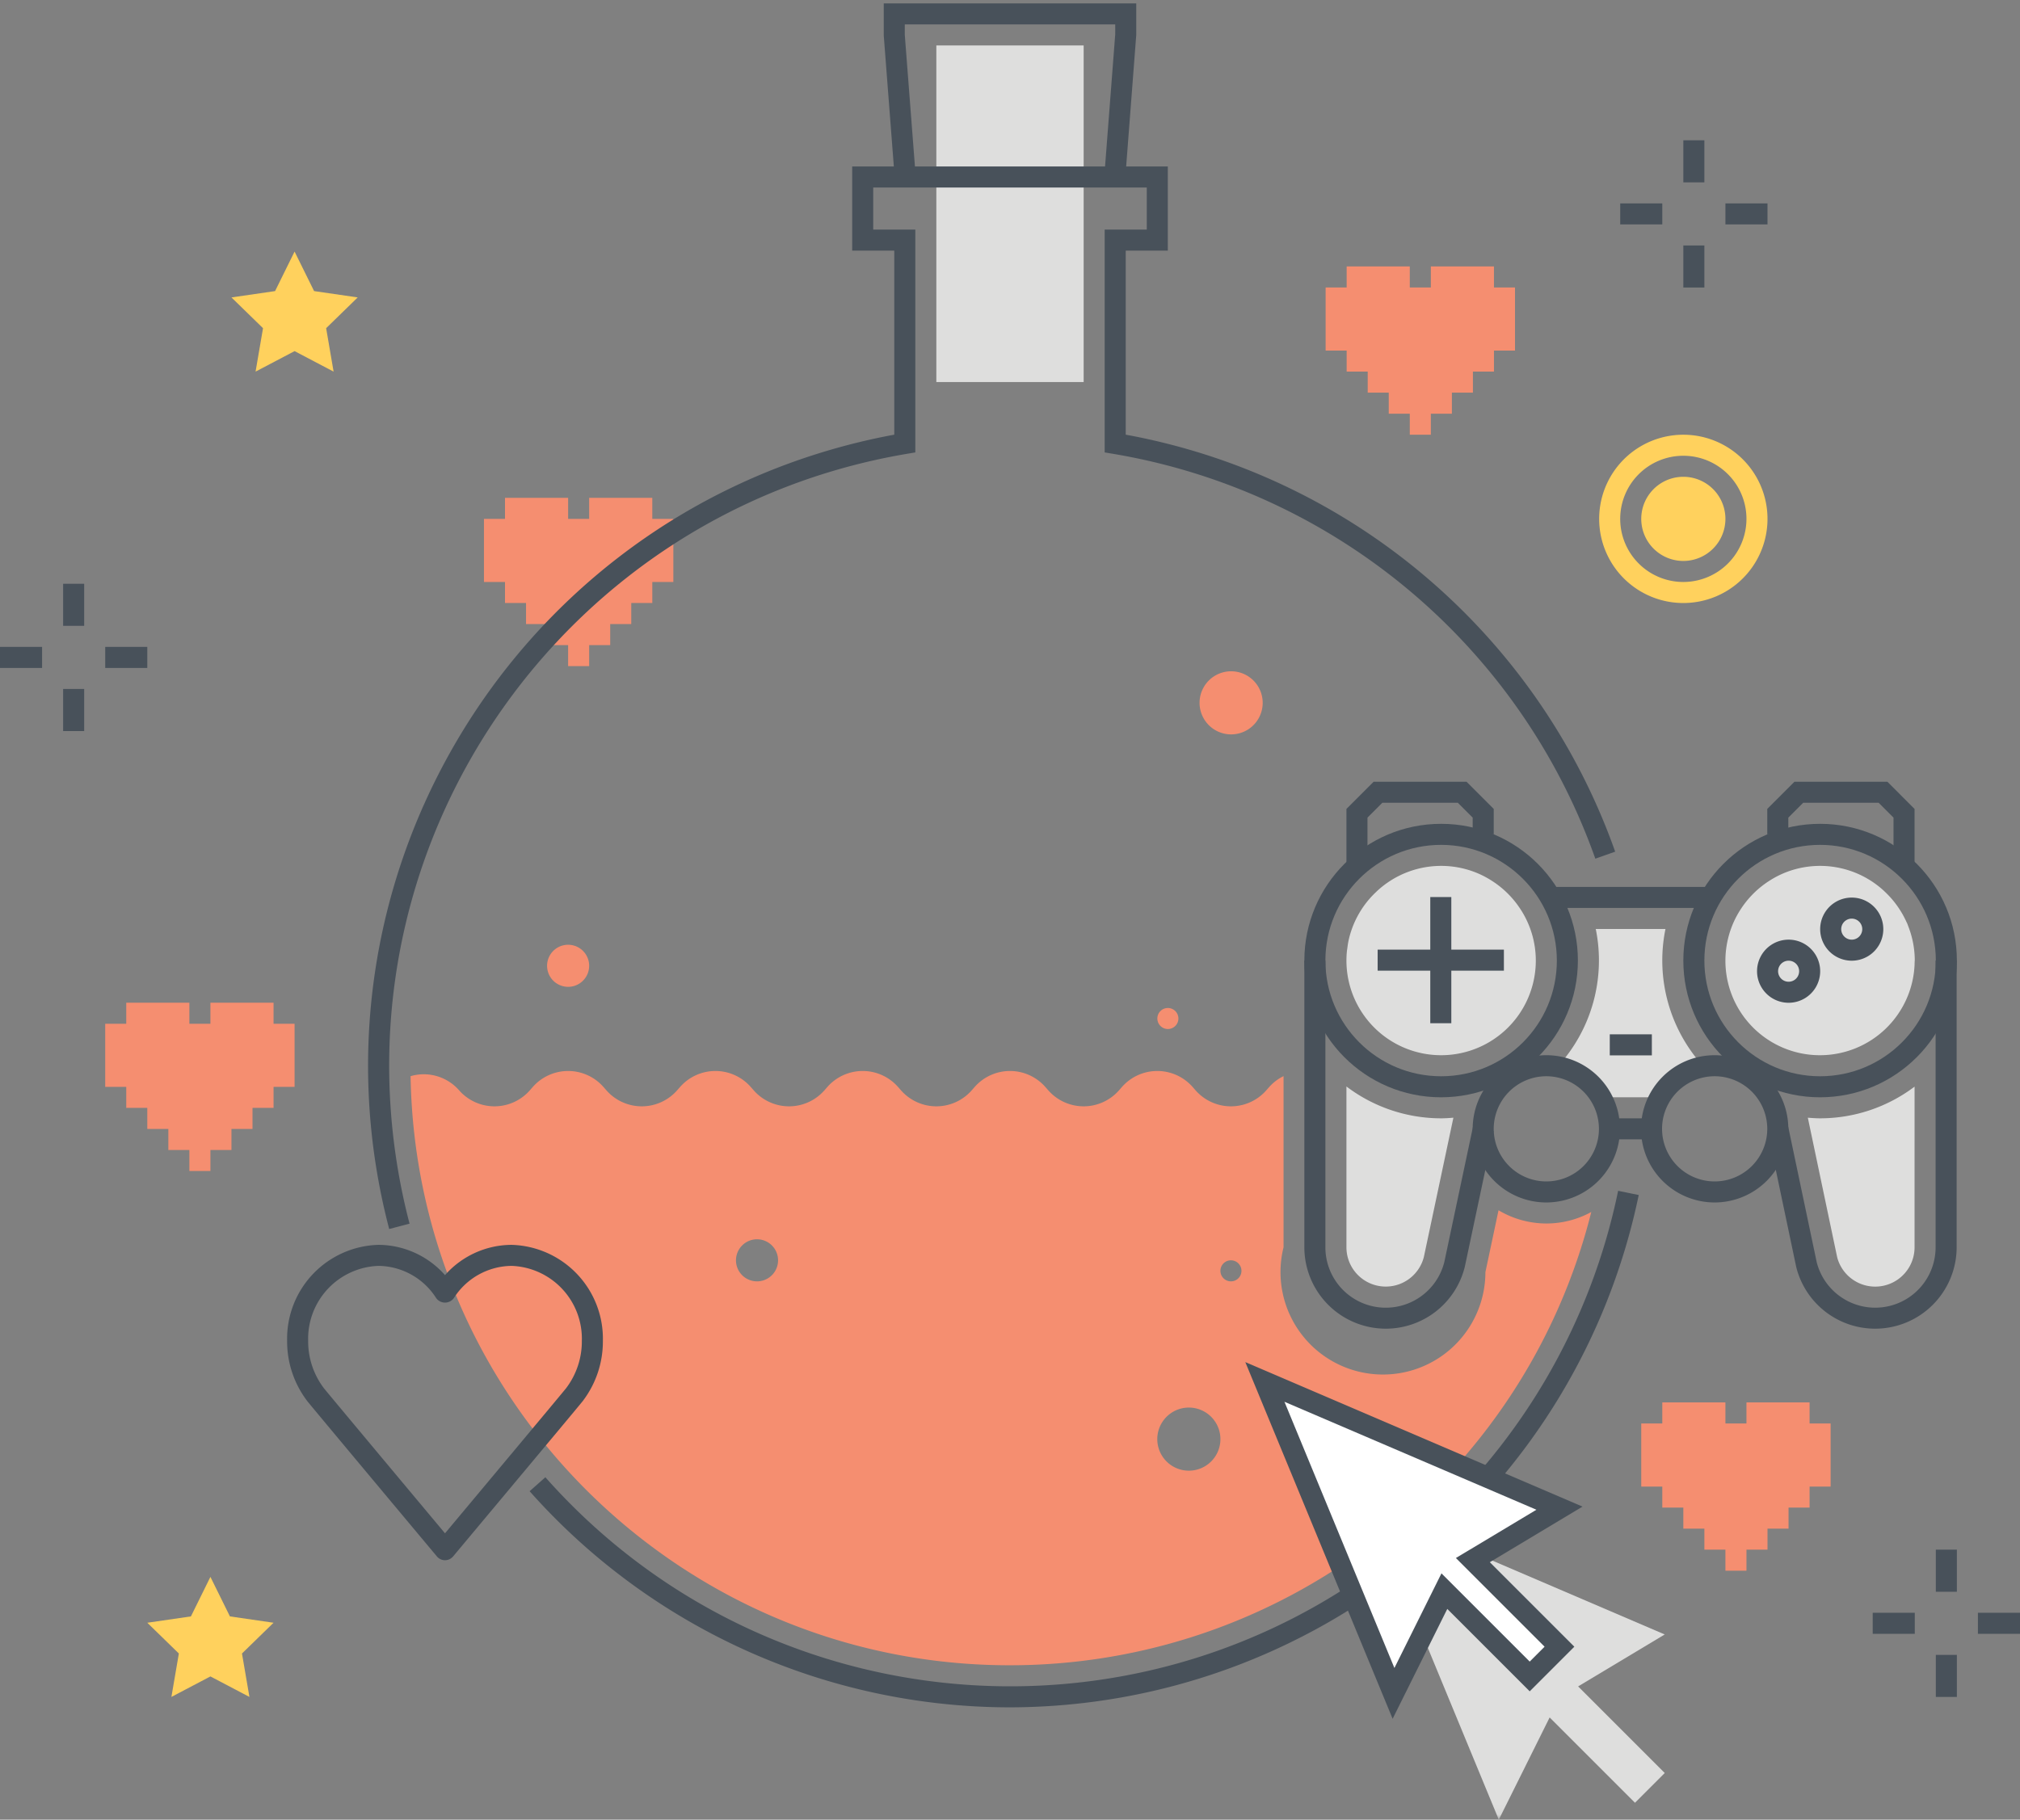 <?xml version="1.0" encoding="utf-8"?><svg xmlns="http://www.w3.org/2000/svg" xmlns:xlink="http://www.w3.org/1999/xlink" width="192" height="173" viewBox="0 0 192 173"><rect x="0" y="0" width="192" height="173" fill="#808080" stroke="none"/><defs><path id="iea" d="M.232.107h52.164V84.94H.232z"/></defs><g fill="none" fill-rule="evenodd"><path fill="#F58E70" d="M62 49.33v-2h-6v2h-2v-2h-6v2h-2v6h2v2h2v2h2v2h2v2h2v-2h2v-2h2v-2h2v-2h2v-6h-2M142 27.33v-2h-6v2h-2v-2h-6v2h-2v6h2v2h2v2h2v2h2v2h2v-2h2v-2h2v-2h2v-2h2v-6h-2M26 97.33v-2h-6v2h-2v-2h-6v2h-2v6h2v2h2v2h2v2h2v2h2v-2h2v-2h2v-2h2v-2h2v-6h-2M172 135.33v-2h-6v2h-2v-2h-6v2h-2v6h2v2h2v2h2v2h2v2h2v-2h2v-2h2v-2h2v-2h2v-6h-2M117 121.82a1 1 0 1 1 0-2 1 1 0 0 1 0 2zm-4 18a3 3 0 1 1 0-6 3 3 0 0 1 0 6zm-41-18a2 2 0 1 1-.001-3.999A2 2 0 0 1 72 121.82zm75.001-5.5a8.918 8.918 0 0 1-4.566-1.258l-1.248 5.881a9.738 9.738 0 1 1-19.186-2.361V102.31a4.41 4.41 0 0 0-1.367 1.038l-.268.305a4.473 4.473 0 0 1-6.732 0l-.268-.305a4.472 4.472 0 0 0-6.732 0l-.268.305a4.473 4.473 0 0 1-6.732 0l-.268-.305a4.472 4.472 0 0 0-6.732 0l-.268.305a4.473 4.473 0 0 1-6.732 0l-.268-.305a4.472 4.472 0 0 0-6.732 0l-.268.305a4.473 4.473 0 0 1-6.732 0l-.268-.305a4.472 4.472 0 0 0-6.732 0l-.268.305a4.473 4.473 0 0 1-6.732 0l-.268-.305a4.472 4.472 0 0 0-6.732 0l-.268.305a4.473 4.473 0 0 1-6.732 0 4.459 4.459 0 0 0-4.609-1.34c.535 31.462 26.473 56.534 57.935 55.999 25.757-.438 48.015-18.103 54.291-43.086a8.893 8.893 0 0 1-4.25 1.094z"/><path fill="#DEDEDD" d="M88.999 36.321h14.002v-32H88.999z"/><path fill="#48515A" d="M106.997 16.398l-1.994-.153 1-13-.001-.925H86v1.002l.997 12.923-1.994.153-1.001-13L84 .32h24v3.002l-1.003 13.076"/><path fill="#F58E70" d="M54 89.82a2 2 0 1 1 0 4 2 2 0 0 1 0-4m57.006 6.011a1 1 0 1 1 0 2 1 1 0 0 1 0-2m6.012-32.011a3 3 0 1 1 0 6 3 3 0 0 1 0-6"/><path fill="#48515A" d="M96 162.32a61.065 61.065 0 0 1-45.659-20.548l1.496-1.327c21.614 24.393 58.91 26.645 83.303 5.031a59.013 59.013 0 0 0 18.662-32.264l1.959.401c-5.899 28.323-30.83 48.643-59.761 48.707m-59.007-45.476c-8.545-32.619 10.97-65.989 43.589-74.535A61.207 61.207 0 0 1 85 41.325V23.827h-4v-8h30v8h-4v17.498a60.984 60.984 0 0 1 46.521 39.644l-1.886.667a58.981 58.981 0 0 0-45.801-38.484l-.834-.14V21.827h4v-4H83v4h4v21.185l-.835.14c-32.153 5.46-53.792 35.953-48.331 68.106.29 1.708.655 3.402 1.094 5.078l-1.935.508"/><path fill="#475059" d="M30.797 131.993c.408.511 7.821 9.381 11.5 13.781 3.674-4.393 11.073-13.246 11.501-13.782l.018-.024a7.357 7.357 0 0 0 1.488-4.481 6.93 6.93 0 0 0-6.684-7.138 6.582 6.582 0 0 0-5.485 3.066 1.038 1.038 0 0 1-1.675 0 6.584 6.584 0 0 0-5.486-3.066 6.93 6.93 0 0 0-6.683 7.138 7.362 7.362 0 0 0 1.487 4.481l.019.025zm11.5 16.34a1 1 0 0 1-.767-.358c-1.232-1.473-12.043-14.4-12.333-14.781l-.025-.035a9.344 9.344 0 0 1-1.881-5.672 8.928 8.928 0 0 1 8.683-9.137 8.483 8.483 0 0 1 6.323 2.878 8.483 8.483 0 0 1 6.323-2.878 8.93 8.93 0 0 1 8.684 9.137 9.337 9.337 0 0 1-1.846 5.624c-.03.047-.064.092-.102.134-.249.329-11.06 13.257-12.292 14.73a1 1 0 0 1-.767.358z"/><path fill="#DEDEDD" d="M158.302 88.32h-6.626c.96 4.7-.395 9.575-3.643 13.105a6.002 6.002 0 0 1 4.136 2.895h5.618a6 6 0 0 1 4.154-2.899 14.938 14.938 0 0 1-3.639-13.101m13.531 17.942l2.794 13.286a3.739 3.739 0 0 0 7.351-.966l.001-15.274a14.902 14.902 0 0 1-8.98 3.013c-.393 0-.78-.029-1.166-.059m1.166-5.941a9.003 9.003 0 0 0 8.981-8.614v-.086c.003-.111.01-.221.018-.331a8.93 8.93 0 0 0-.602-3.183c-.039-.1-.07-.202-.112-.3-.021-.051-.049-.097-.071-.147a9.074 9.074 0 0 0-2.001-2.827l-.16-.153a8.95 8.95 0 0 0-9.492-1.672l-.008.003a8.988 8.988 0 0 0-1.288.672 9.04 9.04 0 0 0-2.835 2.799l-.101.158a8.98 8.98 0 0 0 7.671 13.681m-31.285-16.638a8.92 8.92 0 0 0-1.289-.672l-.007-.003a8.952 8.952 0 0 0-9.538 1.713l-.129.125a8.943 8.943 0 0 0-2.59 4.664c-.043.212-.07.429-.099.646-.01.083-.029.164-.037.248a8.999 8.999 0 0 0 8.036 9.87 8.999 8.999 0 0 0 9.917-8.953 8.935 8.935 0 0 0-1.328-4.681l-.101-.157a9.042 9.042 0 0 0-2.835-2.8m-13.736 19.61v15.289a3.738 3.738 0 0 0 7.358.929l2.809-13.249c-.386.03-.773.059-1.167.059a14.901 14.901 0 0 1-9-3.028"/><path fill="#48515A" d="M130.945 92.283h12v-2h-12z"/><path fill="#48515A" d="M135.947 97.282h2V85.285h-2z"/><path fill="#48515A" d="M136.978 80.322c-6.075 0-11 4.925-11 11s4.925 11 11 11 11-4.925 11-11c-.007-6.073-4.928-10.993-11-11zm0 24c-7.18 0-13-5.821-13-13 0-7.18 5.82-13 13-13s13 5.82 13 13c-.008 7.176-5.824 12.992-13 13zm36.022-24c-6.076 0-11 4.925-11 11s4.924 11 11 11c6.075 0 11-4.925 11-11-.007-6.073-4.928-10.993-11-11zm0 24c-7.18 0-13-5.821-13-13 0-7.18 5.82-13 13-13 7.179 0 13 5.82 13 13-.008 7.176-5.824 12.992-13 13z"/><path fill="#48515A" d="M147.811 86.32h14.667v-2h-14.667zM146.978 102.32a5 5 0 1 0 5 5 5.006 5.006 0 0 0-5-5zm0 12a7 7 0 1 1 7-7 7.008 7.008 0 0 1-7 7zm16-12a5 5 0 1 0 5 5 5.006 5.006 0 0 0-5-5zm0 12a7 7 0 1 1 7-7 7.008 7.008 0 0 1-7 7z"/><path fill="#48515A" d="M131.716 126.32a7.746 7.746 0 0 1-7.738-7.738v-27.26h2v27.26a5.738 5.738 0 0 0 11.306 1.392l2.725-12.861 1.956.415-2.733 12.896a7.736 7.736 0 0 1-7.516 5.896m46.523 0a7.728 7.728 0 0 1-7.508-5.861l-2.72-12.933 1.957-.411 2.712 12.896a5.739 5.739 0 0 0 11.298-1.429v-27.26h2v27.26a7.747 7.747 0 0 1-7.739 7.738M129.978 82.321h-2v-5.415l2.586-2.586h8.829l2.585 2.586v2.413h-2v-1.585l-1.414-1.414h-7.172l-1.414 1.414v4.587M181.978 82.32h-2v-4.586l-1.414-1.414h-7.172l-1.414 1.414v1.585h-2v-2.413l2.586-2.586h8.829l2.585 2.586v5.414M152.978 108.32h4v-2h-4zM170.007 91.335a1 1 0 1 0 0 2 1 1 0 0 0 0-2zm0 4a3 3 0 1 1 0-6 3 3 0 0 1 0 6zm6-8a1 1 0 1 0 0 2 1 1 0 0 0 0-2zm0 4a3 3 0 1 1 0-6 3 3 0 0 1 0 6zM153.008 100.336h4v-2h-4zM128.062 90.156c.028-.217.056-.434.099-.646-.043.213-.071.43-.099.646M181.213 87.66c.022.05.05.096.071.147-.021-.05-.048-.097-.071-.147"/><g transform="translate(130 88)"><mask id="ieb" fill="#fff"><use xlink:href="#iea"/></mask><path fill="#48515A" d="M51.998 3.287a8.785 8.785 0 0 0 0 .003v-.003" mask="url(#ieb)"/><path fill="#DEDEDD" mask="url(#ieb)" d="M28.232 67.391l-28-12L12.46 85l4.833-9.72 8.111 8.111 2.828-2.829L20 72.33l8.232-4.939"/></g><path fill="#FFF" d="M148.226 143.383l-28-12 12.228 29.61 4.833-9.72 8.111 8.11 2.828-2.828-8.232-8.232 8.232-4.94"/><path fill="#48515A" d="M122.086 133.269l10.452 25.309 4.473-8.996 8.387 8.388 1.414-1.415-8.431-8.431 7.654-4.591-23.949-10.264zm10.283 30.14l-14.003-33.911 32.051 13.737-8.81 5.286 8.033 8.034-4.242 4.243-7.835-7.835-5.194 10.446zM6 59.502h2v-4H6zM6 69.502h2v-4H6zM10 63.502h4v-2h-4zM0 63.502h4v-2H0zM184 151.33h2v-4h-2zM184 161.33h2v-4h-2zM188 155.33h4v-2h-4zM178 155.33h4v-2h-4zM160 17.336h2v-4h-2zM160 27.336h2v-4h-2zM164 21.336h4v-2h-4zM154 21.336h4v-2h-4z"/><path fill="#FFD15D" d="M160 45.33a4 4 0 1 1 0 8 4 4 0 0 1 0-8"/><path fill="#FFD15D" d="M160 55.33a6 6 0 1 1 6-6 6.007 6.007 0 0 1-6 6zm0-14a8 8 0 1 0 0 16 8 8 0 0 0 0-16zM22 28.277l3 2.924-.708 4.129L28 33.381l3.708 1.949L31 31.201l3-2.924-4.146-.603L28 23.917l-1.854 3.757zM14 154.277l3 2.924-.708 4.129L20 159.38l3.708 1.95-.708-4.129 3-2.924-4.146-.603L20 149.917l-1.854 3.757z"/></g></svg>
